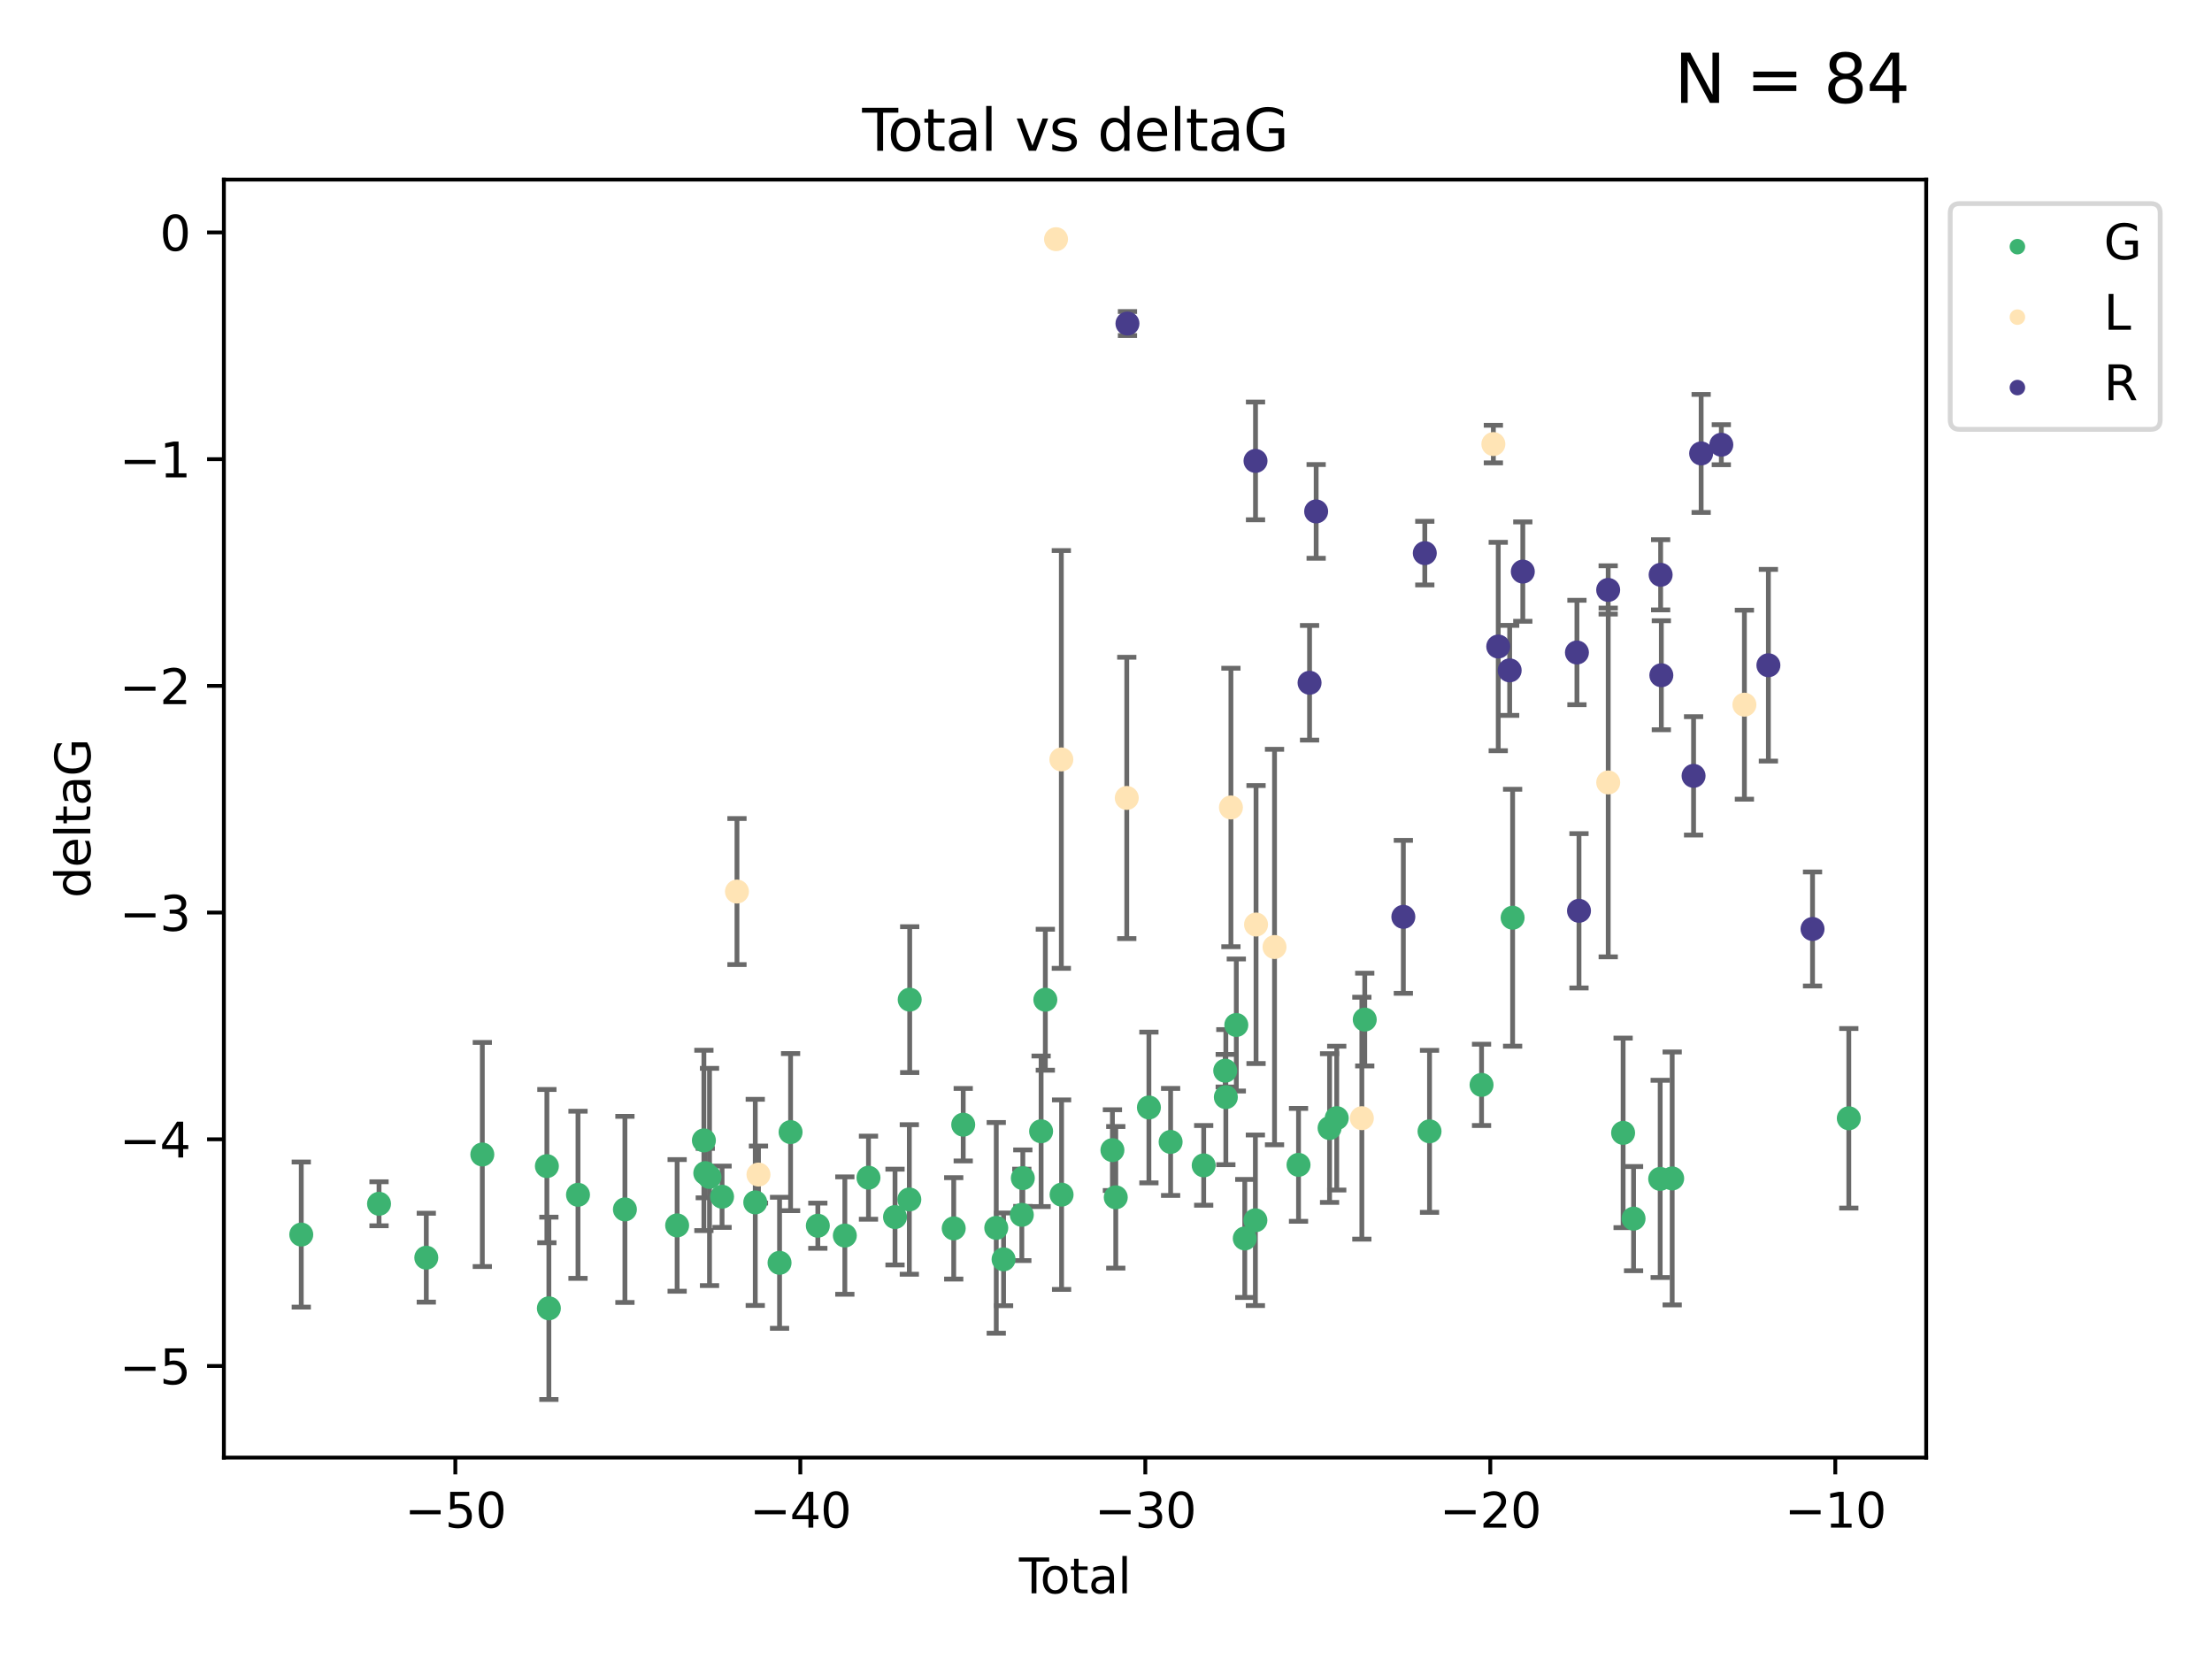 <?xml version="1.0" encoding="utf-8" standalone="no"?>
<!DOCTYPE svg PUBLIC "-//W3C//DTD SVG 1.1//EN"
  "http://www.w3.org/Graphics/SVG/1.1/DTD/svg11.dtd">
<svg xmlns:xlink="http://www.w3.org/1999/xlink" width="460.8pt" height="345.6pt" viewBox="0 0 460.8 345.6" xmlns="http://www.w3.org/2000/svg" version="1.1">
 <defs>
  <style type="text/css">*{stroke-linejoin: round; stroke-linecap: butt}</style>
 </defs>
 <g id="figure_1">
  <g id="patch_1">
   <path d="M 0 345.6 
L 460.8 345.6 
L 460.8 0 
L 0 0 
z
" style="fill: #ffffff"/>
  </g>
  <g id="axes_1">
   <g id="patch_2">
    <path d="M 46.64 303.64 
L 401.26 303.64 
L 401.26 37.411 
L 46.64 37.411 
z
" style="fill: #ffffff"/>
   </g>
   <g id="PathCollection_1">
    <defs>
     <path id="md81f7da5f4" d="M 0 1.118 
C 0.297 1.118 0.581 1 0.791 0.791 
C 1 0.581 1.118 0.297 1.118 0 
C 1.118 -0.297 1 -0.581 0.791 -0.791 
C 0.581 -1 0.297 -1.118 0 -1.118 
C -0.297 -1.118 -0.581 -1 -0.791 -0.791 
C -1 -0.581 -1.118 -0.297 -1.118 0 
C -1.118 0.297 -1 0.581 -0.791 0.791 
C -0.581 1 -0.297 1.118 0 1.118 
z
" style="stroke: #3cb371"/>
    </defs>
    <g clip-path="url(#p3e02378d9a)">
     <use xlink:href="#md81f7da5f4" x="62.759" y="257.182" style="fill: #3cb371; stroke: #3cb371"/>
     <use xlink:href="#md81f7da5f4" x="78.96" y="250.768" style="fill: #3cb371; stroke: #3cb371"/>
     <use xlink:href="#md81f7da5f4" x="88.805" y="261.999" style="fill: #3cb371; stroke: #3cb371"/>
     <use xlink:href="#md81f7da5f4" x="100.475" y="240.501" style="fill: #3cb371; stroke: #3cb371"/>
     <use xlink:href="#md81f7da5f4" x="113.926" y="242.922" style="fill: #3cb371; stroke: #3cb371"/>
     <use xlink:href="#md81f7da5f4" x="114.341" y="272.546" style="fill: #3cb371; stroke: #3cb371"/>
     <use xlink:href="#md81f7da5f4" x="120.408" y="248.897" style="fill: #3cb371; stroke: #3cb371"/>
     <use xlink:href="#md81f7da5f4" x="130.182" y="251.943" style="fill: #3cb371; stroke: #3cb371"/>
     <use xlink:href="#md81f7da5f4" x="141.06" y="255.274" style="fill: #3cb371; stroke: #3cb371"/>
     <use xlink:href="#md81f7da5f4" x="146.635" y="237.57" style="fill: #3cb371; stroke: #3cb371"/>
     <use xlink:href="#md81f7da5f4" x="146.922" y="244.382" style="fill: #3cb371; stroke: #3cb371"/>
     <use xlink:href="#md81f7da5f4" x="147.807" y="245.184" style="fill: #3cb371; stroke: #3cb371"/>
     <use xlink:href="#md81f7da5f4" x="150.418" y="249.3" style="fill: #3cb371; stroke: #3cb371"/>
     <use xlink:href="#md81f7da5f4" x="157.336" y="250.479" style="fill: #3cb371; stroke: #3cb371"/>
     <use xlink:href="#md81f7da5f4" x="162.396" y="263.065" style="fill: #3cb371; stroke: #3cb371"/>
     <use xlink:href="#md81f7da5f4" x="164.693" y="235.839" style="fill: #3cb371; stroke: #3cb371"/>
     <use xlink:href="#md81f7da5f4" x="170.369" y="255.34" style="fill: #3cb371; stroke: #3cb371"/>
     <use xlink:href="#md81f7da5f4" x="175.995" y="257.388" style="fill: #3cb371; stroke: #3cb371"/>
     <use xlink:href="#md81f7da5f4" x="180.92" y="245.332" style="fill: #3cb371; stroke: #3cb371"/>
     <use xlink:href="#md81f7da5f4" x="186.45" y="253.533" style="fill: #3cb371; stroke: #3cb371"/>
     <use xlink:href="#md81f7da5f4" x="189.429" y="249.871" style="fill: #3cb371; stroke: #3cb371"/>
     <use xlink:href="#md81f7da5f4" x="189.507" y="208.243" style="fill: #3cb371; stroke: #3cb371"/>
     <use xlink:href="#md81f7da5f4" x="198.678" y="255.891" style="fill: #3cb371; stroke: #3cb371"/>
     <use xlink:href="#md81f7da5f4" x="200.657" y="234.292" style="fill: #3cb371; stroke: #3cb371"/>
     <use xlink:href="#md81f7da5f4" x="207.539" y="255.787" style="fill: #3cb371; stroke: #3cb371"/>
     <use xlink:href="#md81f7da5f4" x="209.063" y="262.342" style="fill: #3cb371; stroke: #3cb371"/>
     <use xlink:href="#md81f7da5f4" x="212.864" y="253.075" style="fill: #3cb371; stroke: #3cb371"/>
     <use xlink:href="#md81f7da5f4" x="213.072" y="245.425" style="fill: #3cb371; stroke: #3cb371"/>
     <use xlink:href="#md81f7da5f4" x="216.882" y="235.668" style="fill: #3cb371; stroke: #3cb371"/>
     <use xlink:href="#md81f7da5f4" x="217.762" y="208.261" style="fill: #3cb371; stroke: #3cb371"/>
     <use xlink:href="#md81f7da5f4" x="221.148" y="248.867" style="fill: #3cb371; stroke: #3cb371"/>
     <use xlink:href="#md81f7da5f4" x="231.739" y="239.589" style="fill: #3cb371; stroke: #3cb371"/>
     <use xlink:href="#md81f7da5f4" x="232.435" y="249.423" style="fill: #3cb371; stroke: #3cb371"/>
     <use xlink:href="#md81f7da5f4" x="239.339" y="230.71" style="fill: #3cb371; stroke: #3cb371"/>
     <use xlink:href="#md81f7da5f4" x="243.861" y="237.885" style="fill: #3cb371; stroke: #3cb371"/>
     <use xlink:href="#md81f7da5f4" x="250.752" y="242.769" style="fill: #3cb371; stroke: #3cb371"/>
     <use xlink:href="#md81f7da5f4" x="255.236" y="223.045" style="fill: #3cb371; stroke: #3cb371"/>
     <use xlink:href="#md81f7da5f4" x="255.366" y="228.553" style="fill: #3cb371; stroke: #3cb371"/>
     <use xlink:href="#md81f7da5f4" x="257.546" y="213.526" style="fill: #3cb371; stroke: #3cb371"/>
     <use xlink:href="#md81f7da5f4" x="259.309" y="257.991" style="fill: #3cb371; stroke: #3cb371"/>
     <use xlink:href="#md81f7da5f4" x="261.52" y="254.21" style="fill: #3cb371; stroke: #3cb371"/>
     <use xlink:href="#md81f7da5f4" x="270.506" y="242.66" style="fill: #3cb371; stroke: #3cb371"/>
     <use xlink:href="#md81f7da5f4" x="276.974" y="234.993" style="fill: #3cb371; stroke: #3cb371"/>
     <use xlink:href="#md81f7da5f4" x="278.466" y="232.924" style="fill: #3cb371; stroke: #3cb371"/>
     <use xlink:href="#md81f7da5f4" x="284.303" y="212.396" style="fill: #3cb371; stroke: #3cb371"/>
     <use xlink:href="#md81f7da5f4" x="297.797" y="235.679" style="fill: #3cb371; stroke: #3cb371"/>
     <use xlink:href="#md81f7da5f4" x="308.635" y="225.998" style="fill: #3cb371; stroke: #3cb371"/>
     <use xlink:href="#md81f7da5f4" x="315.106" y="191.178" style="fill: #3cb371; stroke: #3cb371"/>
     <use xlink:href="#md81f7da5f4" x="338.124" y="235.999" style="fill: #3cb371; stroke: #3cb371"/>
     <use xlink:href="#md81f7da5f4" x="340.301" y="253.86" style="fill: #3cb371; stroke: #3cb371"/>
     <use xlink:href="#md81f7da5f4" x="345.847" y="245.585" style="fill: #3cb371; stroke: #3cb371"/>
     <use xlink:href="#md81f7da5f4" x="348.347" y="245.49" style="fill: #3cb371; stroke: #3cb371"/>
     <use xlink:href="#md81f7da5f4" x="385.141" y="232.96" style="fill: #3cb371; stroke: #3cb371"/>
    </g>
   </g>
   <g id="PathCollection_2">
    <defs>
     <path id="me2dfbc29a8" d="M 0 1.118 
C 0.297 1.118 0.581 1 0.791 0.791 
C 1 0.581 1.118 0.297 1.118 0 
C 1.118 -0.297 1 -0.581 0.791 -0.791 
C 0.581 -1 0.297 -1.118 0 -1.118 
C -0.297 -1.118 -0.581 -1 -0.791 -0.791 
C -1 -0.581 -1.118 -0.297 -1.118 0 
C -1.118 0.297 -1 0.581 -0.791 0.791 
C -0.581 1 -0.297 1.118 0 1.118 
z
" style="stroke: #ffe4b5"/>
    </defs>
    <g clip-path="url(#p3e02378d9a)">
     <use xlink:href="#me2dfbc29a8" x="153.524" y="185.725" style="fill: #ffe4b5; stroke: #ffe4b5"/>
     <use xlink:href="#me2dfbc29a8" x="158.004" y="244.684" style="fill: #ffe4b5; stroke: #ffe4b5"/>
     <use xlink:href="#me2dfbc29a8" x="219.992" y="49.825" style="fill: #ffe4b5; stroke: #ffe4b5"/>
     <use xlink:href="#me2dfbc29a8" x="221.096" y="158.203" style="fill: #ffe4b5; stroke: #ffe4b5"/>
     <use xlink:href="#me2dfbc29a8" x="234.727" y="166.226" style="fill: #ffe4b5; stroke: #ffe4b5"/>
     <use xlink:href="#me2dfbc29a8" x="256.424" y="168.208" style="fill: #ffe4b5; stroke: #ffe4b5"/>
     <use xlink:href="#me2dfbc29a8" x="261.657" y="192.599" style="fill: #ffe4b5; stroke: #ffe4b5"/>
     <use xlink:href="#me2dfbc29a8" x="265.507" y="197.283" style="fill: #ffe4b5; stroke: #ffe4b5"/>
     <use xlink:href="#me2dfbc29a8" x="283.699" y="232.938" style="fill: #ffe4b5; stroke: #ffe4b5"/>
     <use xlink:href="#me2dfbc29a8" x="311.096" y="92.507" style="fill: #ffe4b5; stroke: #ffe4b5"/>
     <use xlink:href="#me2dfbc29a8" x="335.021" y="163" style="fill: #ffe4b5; stroke: #ffe4b5"/>
     <use xlink:href="#me2dfbc29a8" x="363.392" y="146.798" style="fill: #ffe4b5; stroke: #ffe4b5"/>
    </g>
   </g>
   <g id="PathCollection_3">
    <defs>
     <path id="mf5234a8e69" d="M 0 1.118 
C 0.297 1.118 0.581 1 0.791 0.791 
C 1 0.581 1.118 0.297 1.118 0 
C 1.118 -0.297 1 -0.581 0.791 -0.791 
C 0.581 -1 0.297 -1.118 0 -1.118 
C -0.297 -1.118 -0.581 -1 -0.791 -0.791 
C -1 -0.581 -1.118 -0.297 -1.118 0 
C -1.118 0.297 -1 0.581 -0.791 0.791 
C -0.581 1 -0.297 1.118 0 1.118 
z
" style="stroke: #483d8b"/>
    </defs>
    <g clip-path="url(#p3e02378d9a)">
     <use xlink:href="#mf5234a8e69" x="234.87" y="67.402" style="fill: #483d8b; stroke: #483d8b"/>
     <use xlink:href="#mf5234a8e69" x="261.547" y="96.017" style="fill: #483d8b; stroke: #483d8b"/>
     <use xlink:href="#mf5234a8e69" x="272.806" y="142.234" style="fill: #483d8b; stroke: #483d8b"/>
     <use xlink:href="#mf5234a8e69" x="274.179" y="106.539" style="fill: #483d8b; stroke: #483d8b"/>
     <use xlink:href="#mf5234a8e69" x="292.342" y="190.994" style="fill: #483d8b; stroke: #483d8b"/>
     <use xlink:href="#mf5234a8e69" x="296.812" y="115.228" style="fill: #483d8b; stroke: #483d8b"/>
     <use xlink:href="#mf5234a8e69" x="312.111" y="134.683" style="fill: #483d8b; stroke: #483d8b"/>
     <use xlink:href="#mf5234a8e69" x="314.492" y="139.652" style="fill: #483d8b; stroke: #483d8b"/>
     <use xlink:href="#mf5234a8e69" x="317.228" y="119.074" style="fill: #483d8b; stroke: #483d8b"/>
     <use xlink:href="#mf5234a8e69" x="328.504" y="135.925" style="fill: #483d8b; stroke: #483d8b"/>
     <use xlink:href="#mf5234a8e69" x="328.933" y="189.737" style="fill: #483d8b; stroke: #483d8b"/>
     <use xlink:href="#mf5234a8e69" x="335.013" y="122.892" style="fill: #483d8b; stroke: #483d8b"/>
     <use xlink:href="#mf5234a8e69" x="345.941" y="119.738" style="fill: #483d8b; stroke: #483d8b"/>
     <use xlink:href="#mf5234a8e69" x="346.087" y="140.667" style="fill: #483d8b; stroke: #483d8b"/>
     <use xlink:href="#mf5234a8e69" x="352.802" y="161.626" style="fill: #483d8b; stroke: #483d8b"/>
     <use xlink:href="#mf5234a8e69" x="354.38" y="94.457" style="fill: #483d8b; stroke: #483d8b"/>
     <use xlink:href="#mf5234a8e69" x="358.582" y="92.644" style="fill: #483d8b; stroke: #483d8b"/>
     <use xlink:href="#mf5234a8e69" x="368.389" y="138.582" style="fill: #483d8b; stroke: #483d8b"/>
     <use xlink:href="#mf5234a8e69" x="377.584" y="193.524" style="fill: #483d8b; stroke: #483d8b"/>
    </g>
   </g>
   <g id="matplotlib.axis_1">
    <g id="xtick_1">
     <g id="line2d_1">
      <defs>
       <path id="m801d6019c4" d="M 0 0 
L 0 3.5 
" style="stroke: #000000; stroke-width: 0.8"/>
      </defs>
      <g>
       <use xlink:href="#m801d6019c4" x="94.853" y="303.64" style="stroke: #000000; stroke-width: 0.8"/>
      </g>
     </g>
     <g id="text_1">
      <!-- −50 -->
      <g transform="translate(84.301 318.238)scale(0.1 -0.1)">
       <defs>
        <path id="DejaVuSans-2212" d="M 678 2272 
L 4684 2272 
L 4684 1741 
L 678 1741 
L 678 2272 
z
" transform="scale(0.016)"/>
        <path id="DejaVuSans-35" d="M 691 4666 
L 3169 4666 
L 3169 4134 
L 1269 4134 
L 1269 2991 
Q 1406 3038 1543 3061 
Q 1681 3084 1819 3084 
Q 2600 3084 3056 2656 
Q 3513 2228 3513 1497 
Q 3513 744 3044 326 
Q 2575 -91 1722 -91 
Q 1428 -91 1123 -41 
Q 819 9 494 109 
L 494 744 
Q 775 591 1075 516 
Q 1375 441 1709 441 
Q 2250 441 2565 725 
Q 2881 1009 2881 1497 
Q 2881 1984 2565 2268 
Q 2250 2553 1709 2553 
Q 1456 2553 1204 2497 
Q 953 2441 691 2322 
L 691 4666 
z
" transform="scale(0.016)"/>
        <path id="DejaVuSans-30" d="M 2034 4250 
Q 1547 4250 1301 3770 
Q 1056 3291 1056 2328 
Q 1056 1369 1301 889 
Q 1547 409 2034 409 
Q 2525 409 2770 889 
Q 3016 1369 3016 2328 
Q 3016 3291 2770 3770 
Q 2525 4250 2034 4250 
z
M 2034 4750 
Q 2819 4750 3233 4129 
Q 3647 3509 3647 2328 
Q 3647 1150 3233 529 
Q 2819 -91 2034 -91 
Q 1250 -91 836 529 
Q 422 1150 422 2328 
Q 422 3509 836 4129 
Q 1250 4750 2034 4750 
z
" transform="scale(0.016)"/>
       </defs>
       <use xlink:href="#DejaVuSans-2212"/>
       <use xlink:href="#DejaVuSans-35" x="83.789"/>
       <use xlink:href="#DejaVuSans-30" x="147.412"/>
      </g>
     </g>
    </g>
    <g id="xtick_2">
     <g id="line2d_2">
      <g>
       <use xlink:href="#m801d6019c4" x="166.721" y="303.64" style="stroke: #000000; stroke-width: 0.8"/>
      </g>
     </g>
     <g id="text_2">
      <!-- −40 -->
      <g transform="translate(156.168 318.238)scale(0.1 -0.1)">
       <defs>
        <path id="DejaVuSans-34" d="M 2419 4116 
L 825 1625 
L 2419 1625 
L 2419 4116 
z
M 2253 4666 
L 3047 4666 
L 3047 1625 
L 3713 1625 
L 3713 1100 
L 3047 1100 
L 3047 0 
L 2419 0 
L 2419 1100 
L 313 1100 
L 313 1709 
L 2253 4666 
z
" transform="scale(0.016)"/>
       </defs>
       <use xlink:href="#DejaVuSans-2212"/>
       <use xlink:href="#DejaVuSans-34" x="83.789"/>
       <use xlink:href="#DejaVuSans-30" x="147.412"/>
      </g>
     </g>
    </g>
    <g id="xtick_3">
     <g id="line2d_3">
      <g>
       <use xlink:href="#m801d6019c4" x="238.588" y="303.64" style="stroke: #000000; stroke-width: 0.8"/>
      </g>
     </g>
     <g id="text_3">
      <!-- −30 -->
      <g transform="translate(228.036 318.238)scale(0.1 -0.1)">
       <defs>
        <path id="DejaVuSans-33" d="M 2597 2516 
Q 3050 2419 3304 2112 
Q 3559 1806 3559 1356 
Q 3559 666 3084 287 
Q 2609 -91 1734 -91 
Q 1441 -91 1130 -33 
Q 819 25 488 141 
L 488 750 
Q 750 597 1062 519 
Q 1375 441 1716 441 
Q 2309 441 2620 675 
Q 2931 909 2931 1356 
Q 2931 1769 2642 2001 
Q 2353 2234 1838 2234 
L 1294 2234 
L 1294 2753 
L 1863 2753 
Q 2328 2753 2575 2939 
Q 2822 3125 2822 3475 
Q 2822 3834 2567 4026 
Q 2313 4219 1838 4219 
Q 1578 4219 1281 4162 
Q 984 4106 628 3988 
L 628 4550 
Q 988 4650 1302 4700 
Q 1616 4750 1894 4750 
Q 2613 4750 3031 4423 
Q 3450 4097 3450 3541 
Q 3450 3153 3228 2886 
Q 3006 2619 2597 2516 
z
" transform="scale(0.016)"/>
       </defs>
       <use xlink:href="#DejaVuSans-2212"/>
       <use xlink:href="#DejaVuSans-33" x="83.789"/>
       <use xlink:href="#DejaVuSans-30" x="147.412"/>
      </g>
     </g>
    </g>
    <g id="xtick_4">
     <g id="line2d_4">
      <g>
       <use xlink:href="#m801d6019c4" x="310.456" y="303.64" style="stroke: #000000; stroke-width: 0.8"/>
      </g>
     </g>
     <g id="text_4">
      <!-- −20 -->
      <g transform="translate(299.904 318.238)scale(0.1 -0.1)">
       <defs>
        <path id="DejaVuSans-32" d="M 1228 531 
L 3431 531 
L 3431 0 
L 469 0 
L 469 531 
Q 828 903 1448 1529 
Q 2069 2156 2228 2338 
Q 2531 2678 2651 2914 
Q 2772 3150 2772 3378 
Q 2772 3750 2511 3984 
Q 2250 4219 1831 4219 
Q 1534 4219 1204 4116 
Q 875 4013 500 3803 
L 500 4441 
Q 881 4594 1212 4672 
Q 1544 4750 1819 4750 
Q 2544 4750 2975 4387 
Q 3406 4025 3406 3419 
Q 3406 3131 3298 2873 
Q 3191 2616 2906 2266 
Q 2828 2175 2409 1742 
Q 1991 1309 1228 531 
z
" transform="scale(0.016)"/>
       </defs>
       <use xlink:href="#DejaVuSans-2212"/>
       <use xlink:href="#DejaVuSans-32" x="83.789"/>
       <use xlink:href="#DejaVuSans-30" x="147.412"/>
      </g>
     </g>
    </g>
    <g id="xtick_5">
     <g id="line2d_5">
      <g>
       <use xlink:href="#m801d6019c4" x="382.324" y="303.64" style="stroke: #000000; stroke-width: 0.8"/>
      </g>
     </g>
     <g id="text_5">
      <!-- −10 -->
      <g transform="translate(371.771 318.238)scale(0.1 -0.1)">
       <defs>
        <path id="DejaVuSans-31" d="M 794 531 
L 1825 531 
L 1825 4091 
L 703 3866 
L 703 4441 
L 1819 4666 
L 2450 4666 
L 2450 531 
L 3481 531 
L 3481 0 
L 794 0 
L 794 531 
z
" transform="scale(0.016)"/>
       </defs>
       <use xlink:href="#DejaVuSans-2212"/>
       <use xlink:href="#DejaVuSans-31" x="83.789"/>
       <use xlink:href="#DejaVuSans-30" x="147.412"/>
      </g>
     </g>
    </g>
    <g id="text_6">
     <!-- Total -->
     <g transform="translate(212.273 331.917)scale(0.1 -0.1)">
      <defs>
       <path id="DejaVuSans-54" d="M -19 4666 
L 3928 4666 
L 3928 4134 
L 2272 4134 
L 2272 0 
L 1638 0 
L 1638 4134 
L -19 4134 
L -19 4666 
z
" transform="scale(0.016)"/>
       <path id="DejaVuSans-6f" d="M 1959 3097 
Q 1497 3097 1228 2736 
Q 959 2375 959 1747 
Q 959 1119 1226 758 
Q 1494 397 1959 397 
Q 2419 397 2687 759 
Q 2956 1122 2956 1747 
Q 2956 2369 2687 2733 
Q 2419 3097 1959 3097 
z
M 1959 3584 
Q 2709 3584 3137 3096 
Q 3566 2609 3566 1747 
Q 3566 888 3137 398 
Q 2709 -91 1959 -91 
Q 1206 -91 779 398 
Q 353 888 353 1747 
Q 353 2609 779 3096 
Q 1206 3584 1959 3584 
z
" transform="scale(0.016)"/>
       <path id="DejaVuSans-74" d="M 1172 4494 
L 1172 3500 
L 2356 3500 
L 2356 3053 
L 1172 3053 
L 1172 1153 
Q 1172 725 1289 603 
Q 1406 481 1766 481 
L 2356 481 
L 2356 0 
L 1766 0 
Q 1100 0 847 248 
Q 594 497 594 1153 
L 594 3053 
L 172 3053 
L 172 3500 
L 594 3500 
L 594 4494 
L 1172 4494 
z
" transform="scale(0.016)"/>
       <path id="DejaVuSans-61" d="M 2194 1759 
Q 1497 1759 1228 1600 
Q 959 1441 959 1056 
Q 959 750 1161 570 
Q 1363 391 1709 391 
Q 2188 391 2477 730 
Q 2766 1069 2766 1631 
L 2766 1759 
L 2194 1759 
z
M 3341 1997 
L 3341 0 
L 2766 0 
L 2766 531 
Q 2569 213 2275 61 
Q 1981 -91 1556 -91 
Q 1019 -91 701 211 
Q 384 513 384 1019 
Q 384 1609 779 1909 
Q 1175 2209 1959 2209 
L 2766 2209 
L 2766 2266 
Q 2766 2663 2505 2880 
Q 2244 3097 1772 3097 
Q 1472 3097 1187 3025 
Q 903 2953 641 2809 
L 641 3341 
Q 956 3463 1253 3523 
Q 1550 3584 1831 3584 
Q 2591 3584 2966 3190 
Q 3341 2797 3341 1997 
z
" transform="scale(0.016)"/>
       <path id="DejaVuSans-6c" d="M 603 4863 
L 1178 4863 
L 1178 0 
L 603 0 
L 603 4863 
z
" transform="scale(0.016)"/>
      </defs>
      <use xlink:href="#DejaVuSans-54"/>
      <use xlink:href="#DejaVuSans-6f" x="44.084"/>
      <use xlink:href="#DejaVuSans-74" x="105.266"/>
      <use xlink:href="#DejaVuSans-61" x="144.475"/>
      <use xlink:href="#DejaVuSans-6c" x="205.754"/>
     </g>
    </g>
   </g>
   <g id="matplotlib.axis_2">
    <g id="ytick_1">
     <g id="line2d_6">
      <defs>
       <path id="m7e01ebf4f9" d="M 0 0 
L -3.5 0 
" style="stroke: #000000; stroke-width: 0.8"/>
      </defs>
      <g>
       <use xlink:href="#m7e01ebf4f9" x="46.64" y="284.56" style="stroke: #000000; stroke-width: 0.8"/>
      </g>
     </g>
     <g id="text_7">
      <!-- −5 -->
      <g transform="translate(24.898 288.36)scale(0.1 -0.1)">
       <use xlink:href="#DejaVuSans-2212"/>
       <use xlink:href="#DejaVuSans-35" x="83.789"/>
      </g>
     </g>
    </g>
    <g id="ytick_2">
     <g id="line2d_7">
      <g>
       <use xlink:href="#m7e01ebf4f9" x="46.64" y="237.333" style="stroke: #000000; stroke-width: 0.8"/>
      </g>
     </g>
     <g id="text_8">
      <!-- −4 -->
      <g transform="translate(24.898 241.132)scale(0.1 -0.1)">
       <use xlink:href="#DejaVuSans-2212"/>
       <use xlink:href="#DejaVuSans-34" x="83.789"/>
      </g>
     </g>
    </g>
    <g id="ytick_3">
     <g id="line2d_8">
      <g>
       <use xlink:href="#m7e01ebf4f9" x="46.64" y="190.106" style="stroke: #000000; stroke-width: 0.8"/>
      </g>
     </g>
     <g id="text_9">
      <!-- −3 -->
      <g transform="translate(24.898 193.905)scale(0.1 -0.1)">
       <use xlink:href="#DejaVuSans-2212"/>
       <use xlink:href="#DejaVuSans-33" x="83.789"/>
      </g>
     </g>
    </g>
    <g id="ytick_4">
     <g id="line2d_9">
      <g>
       <use xlink:href="#m7e01ebf4f9" x="46.64" y="142.878" style="stroke: #000000; stroke-width: 0.8"/>
      </g>
     </g>
     <g id="text_10">
      <!-- −2 -->
      <g transform="translate(24.898 146.677)scale(0.1 -0.1)">
       <use xlink:href="#DejaVuSans-2212"/>
       <use xlink:href="#DejaVuSans-32" x="83.789"/>
      </g>
     </g>
    </g>
    <g id="ytick_5">
     <g id="line2d_10">
      <g>
       <use xlink:href="#m7e01ebf4f9" x="46.64" y="95.651" style="stroke: #000000; stroke-width: 0.8"/>
      </g>
     </g>
     <g id="text_11">
      <!-- −1 -->
      <g transform="translate(24.898 99.45)scale(0.1 -0.1)">
       <use xlink:href="#DejaVuSans-2212"/>
       <use xlink:href="#DejaVuSans-31" x="83.789"/>
      </g>
     </g>
    </g>
    <g id="ytick_6">
     <g id="line2d_11">
      <g>
       <use xlink:href="#m7e01ebf4f9" x="46.64" y="48.423" style="stroke: #000000; stroke-width: 0.8"/>
      </g>
     </g>
     <g id="text_12">
      <!-- 0 -->
      <g transform="translate(33.278 52.223)scale(0.1 -0.1)">
       <use xlink:href="#DejaVuSans-30"/>
      </g>
     </g>
    </g>
    <g id="text_13">
     <!-- deltaG -->
     <g transform="translate(18.818 187.064)rotate(-90)scale(0.1 -0.1)">
      <defs>
       <path id="DejaVuSans-64" d="M 2906 2969 
L 2906 4863 
L 3481 4863 
L 3481 0 
L 2906 0 
L 2906 525 
Q 2725 213 2448 61 
Q 2172 -91 1784 -91 
Q 1150 -91 751 415 
Q 353 922 353 1747 
Q 353 2572 751 3078 
Q 1150 3584 1784 3584 
Q 2172 3584 2448 3432 
Q 2725 3281 2906 2969 
z
M 947 1747 
Q 947 1113 1208 752 
Q 1469 391 1925 391 
Q 2381 391 2643 752 
Q 2906 1113 2906 1747 
Q 2906 2381 2643 2742 
Q 2381 3103 1925 3103 
Q 1469 3103 1208 2742 
Q 947 2381 947 1747 
z
" transform="scale(0.016)"/>
       <path id="DejaVuSans-65" d="M 3597 1894 
L 3597 1613 
L 953 1613 
Q 991 1019 1311 708 
Q 1631 397 2203 397 
Q 2534 397 2845 478 
Q 3156 559 3463 722 
L 3463 178 
Q 3153 47 2828 -22 
Q 2503 -91 2169 -91 
Q 1331 -91 842 396 
Q 353 884 353 1716 
Q 353 2575 817 3079 
Q 1281 3584 2069 3584 
Q 2775 3584 3186 3129 
Q 3597 2675 3597 1894 
z
M 3022 2063 
Q 3016 2534 2758 2815 
Q 2500 3097 2075 3097 
Q 1594 3097 1305 2825 
Q 1016 2553 972 2059 
L 3022 2063 
z
" transform="scale(0.016)"/>
       <path id="DejaVuSans-47" d="M 3809 666 
L 3809 1919 
L 2778 1919 
L 2778 2438 
L 4434 2438 
L 4434 434 
Q 4069 175 3628 42 
Q 3188 -91 2688 -91 
Q 1594 -91 976 548 
Q 359 1188 359 2328 
Q 359 3472 976 4111 
Q 1594 4750 2688 4750 
Q 3144 4750 3555 4637 
Q 3966 4525 4313 4306 
L 4313 3634 
Q 3963 3931 3569 4081 
Q 3175 4231 2741 4231 
Q 1884 4231 1454 3753 
Q 1025 3275 1025 2328 
Q 1025 1384 1454 906 
Q 1884 428 2741 428 
Q 3075 428 3337 486 
Q 3600 544 3809 666 
z
" transform="scale(0.016)"/>
      </defs>
      <use xlink:href="#DejaVuSans-64"/>
      <use xlink:href="#DejaVuSans-65" x="63.477"/>
      <use xlink:href="#DejaVuSans-6c" x="125"/>
      <use xlink:href="#DejaVuSans-74" x="152.783"/>
      <use xlink:href="#DejaVuSans-61" x="191.992"/>
      <use xlink:href="#DejaVuSans-47" x="253.271"/>
     </g>
    </g>
   </g>
   <g id="LineCollection_1">
    <path d="M 62.759 272.296 
L 62.759 242.068 
" clip-path="url(#p3e02378d9a)" style="fill: none; stroke: #696969"/>
    <path d="M 78.96 255.351 
L 78.96 246.184 
" clip-path="url(#p3e02378d9a)" style="fill: none; stroke: #696969"/>
    <path d="M 88.805 271.258 
L 88.805 252.74 
" clip-path="url(#p3e02378d9a)" style="fill: none; stroke: #696969"/>
    <path d="M 100.475 263.84 
L 100.475 217.163 
" clip-path="url(#p3e02378d9a)" style="fill: none; stroke: #696969"/>
    <path d="M 113.926 258.884 
L 113.926 226.961 
" clip-path="url(#p3e02378d9a)" style="fill: none; stroke: #696969"/>
    <path d="M 114.341 291.539 
L 114.341 253.554 
" clip-path="url(#p3e02378d9a)" style="fill: none; stroke: #696969"/>
    <path d="M 120.408 266.304 
L 120.408 231.49 
" clip-path="url(#p3e02378d9a)" style="fill: none; stroke: #696969"/>
    <path d="M 130.182 271.328 
L 130.182 232.557 
" clip-path="url(#p3e02378d9a)" style="fill: none; stroke: #696969"/>
    <path d="M 141.06 268.985 
L 141.06 241.562 
" clip-path="url(#p3e02378d9a)" style="fill: none; stroke: #696969"/>
    <path d="M 146.635 256.351 
L 146.635 218.789 
" clip-path="url(#p3e02378d9a)" style="fill: none; stroke: #696969"/>
    <path d="M 146.922 249.527 
L 146.922 239.237 
" clip-path="url(#p3e02378d9a)" style="fill: none; stroke: #696969"/>
    <path d="M 147.807 267.809 
L 147.807 222.558 
" clip-path="url(#p3e02378d9a)" style="fill: none; stroke: #696969"/>
    <path d="M 150.418 255.687 
L 150.418 242.912 
" clip-path="url(#p3e02378d9a)" style="fill: none; stroke: #696969"/>
    <path d="M 157.336 271.953 
L 157.336 229.006 
" clip-path="url(#p3e02378d9a)" style="fill: none; stroke: #696969"/>
    <path d="M 162.396 276.714 
L 162.396 249.415 
" clip-path="url(#p3e02378d9a)" style="fill: none; stroke: #696969"/>
    <path d="M 164.693 252.204 
L 164.693 219.474 
" clip-path="url(#p3e02378d9a)" style="fill: none; stroke: #696969"/>
    <path d="M 170.369 260.046 
L 170.369 250.634 
" clip-path="url(#p3e02378d9a)" style="fill: none; stroke: #696969"/>
    <path d="M 175.995 269.616 
L 175.995 245.16 
" clip-path="url(#p3e02378d9a)" style="fill: none; stroke: #696969"/>
    <path d="M 180.92 253.984 
L 180.92 236.68 
" clip-path="url(#p3e02378d9a)" style="fill: none; stroke: #696969"/>
    <path d="M 186.45 263.506 
L 186.45 243.559 
" clip-path="url(#p3e02378d9a)" style="fill: none; stroke: #696969"/>
    <path d="M 189.429 265.445 
L 189.429 234.297 
" clip-path="url(#p3e02378d9a)" style="fill: none; stroke: #696969"/>
    <path d="M 189.507 223.434 
L 189.507 193.052 
" clip-path="url(#p3e02378d9a)" style="fill: none; stroke: #696969"/>
    <path d="M 198.678 266.454 
L 198.678 245.329 
" clip-path="url(#p3e02378d9a)" style="fill: none; stroke: #696969"/>
    <path d="M 200.657 241.842 
L 200.657 226.742 
" clip-path="url(#p3e02378d9a)" style="fill: none; stroke: #696969"/>
    <path d="M 207.539 277.735 
L 207.539 233.84 
" clip-path="url(#p3e02378d9a)" style="fill: none; stroke: #696969"/>
    <path d="M 209.063 272.002 
L 209.063 252.682 
" clip-path="url(#p3e02378d9a)" style="fill: none; stroke: #696969"/>
    <path d="M 212.864 262.599 
L 212.864 243.552 
" clip-path="url(#p3e02378d9a)" style="fill: none; stroke: #696969"/>
    <path d="M 213.072 251.305 
L 213.072 239.545 
" clip-path="url(#p3e02378d9a)" style="fill: none; stroke: #696969"/>
    <path d="M 216.882 251.35 
L 216.882 219.987 
" clip-path="url(#p3e02378d9a)" style="fill: none; stroke: #696969"/>
    <path d="M 217.762 222.943 
L 217.762 193.58 
" clip-path="url(#p3e02378d9a)" style="fill: none; stroke: #696969"/>
    <path d="M 221.148 268.609 
L 221.148 229.125 
" clip-path="url(#p3e02378d9a)" style="fill: none; stroke: #696969"/>
    <path d="M 231.739 248.001 
L 231.739 231.178 
" clip-path="url(#p3e02378d9a)" style="fill: none; stroke: #696969"/>
    <path d="M 232.435 264.171 
L 232.435 234.675 
" clip-path="url(#p3e02378d9a)" style="fill: none; stroke: #696969"/>
    <path d="M 239.339 246.412 
L 239.339 215.007 
" clip-path="url(#p3e02378d9a)" style="fill: none; stroke: #696969"/>
    <path d="M 243.861 249.033 
L 243.861 226.738 
" clip-path="url(#p3e02378d9a)" style="fill: none; stroke: #696969"/>
    <path d="M 250.752 251.07 
L 250.752 234.467 
" clip-path="url(#p3e02378d9a)" style="fill: none; stroke: #696969"/>
    <path d="M 255.236 226.438 
L 255.236 219.652 
" clip-path="url(#p3e02378d9a)" style="fill: none; stroke: #696969"/>
    <path d="M 255.366 242.626 
L 255.366 214.481 
" clip-path="url(#p3e02378d9a)" style="fill: none; stroke: #696969"/>
    <path d="M 257.546 227.28 
L 257.546 199.771 
" clip-path="url(#p3e02378d9a)" style="fill: none; stroke: #696969"/>
    <path d="M 259.309 270.285 
L 259.309 245.697 
" clip-path="url(#p3e02378d9a)" style="fill: none; stroke: #696969"/>
    <path d="M 261.52 271.98 
L 261.52 236.439 
" clip-path="url(#p3e02378d9a)" style="fill: none; stroke: #696969"/>
    <path d="M 270.506 254.419 
L 270.506 230.902 
" clip-path="url(#p3e02378d9a)" style="fill: none; stroke: #696969"/>
    <path d="M 276.974 250.487 
L 276.974 219.499 
" clip-path="url(#p3e02378d9a)" style="fill: none; stroke: #696969"/>
    <path d="M 278.466 247.9 
L 278.466 217.947 
" clip-path="url(#p3e02378d9a)" style="fill: none; stroke: #696969"/>
    <path d="M 284.303 222.057 
L 284.303 202.736 
" clip-path="url(#p3e02378d9a)" style="fill: none; stroke: #696969"/>
    <path d="M 297.797 252.554 
L 297.797 218.803 
" clip-path="url(#p3e02378d9a)" style="fill: none; stroke: #696969"/>
    <path d="M 308.635 234.468 
L 308.635 217.529 
" clip-path="url(#p3e02378d9a)" style="fill: none; stroke: #696969"/>
    <path d="M 315.106 217.938 
L 315.106 164.418 
" clip-path="url(#p3e02378d9a)" style="fill: none; stroke: #696969"/>
    <path d="M 338.124 255.74 
L 338.124 216.257 
" clip-path="url(#p3e02378d9a)" style="fill: none; stroke: #696969"/>
    <path d="M 340.301 264.71 
L 340.301 243.009 
" clip-path="url(#p3e02378d9a)" style="fill: none; stroke: #696969"/>
    <path d="M 345.847 266.127 
L 345.847 225.043 
" clip-path="url(#p3e02378d9a)" style="fill: none; stroke: #696969"/>
    <path d="M 348.347 271.836 
L 348.347 219.145 
" clip-path="url(#p3e02378d9a)" style="fill: none; stroke: #696969"/>
    <path d="M 385.141 251.662 
L 385.141 214.257 
" clip-path="url(#p3e02378d9a)" style="fill: none; stroke: #696969"/>
   </g>
   <g id="line2d_12">
    <defs>
     <path id="mb6f1b90317" d="M 2 0 
L -2 -0 
" style="stroke: #696969"/>
    </defs>
    <g clip-path="url(#p3e02378d9a)">
     <use xlink:href="#mb6f1b90317" x="62.759" y="272.296" style="fill: #696969; stroke: #696969"/>
     <use xlink:href="#mb6f1b90317" x="78.96" y="255.351" style="fill: #696969; stroke: #696969"/>
     <use xlink:href="#mb6f1b90317" x="88.805" y="271.258" style="fill: #696969; stroke: #696969"/>
     <use xlink:href="#mb6f1b90317" x="100.475" y="263.84" style="fill: #696969; stroke: #696969"/>
     <use xlink:href="#mb6f1b90317" x="113.926" y="258.884" style="fill: #696969; stroke: #696969"/>
     <use xlink:href="#mb6f1b90317" x="114.341" y="291.539" style="fill: #696969; stroke: #696969"/>
     <use xlink:href="#mb6f1b90317" x="120.408" y="266.304" style="fill: #696969; stroke: #696969"/>
     <use xlink:href="#mb6f1b90317" x="130.182" y="271.328" style="fill: #696969; stroke: #696969"/>
     <use xlink:href="#mb6f1b90317" x="141.06" y="268.985" style="fill: #696969; stroke: #696969"/>
     <use xlink:href="#mb6f1b90317" x="146.635" y="256.351" style="fill: #696969; stroke: #696969"/>
     <use xlink:href="#mb6f1b90317" x="146.922" y="249.527" style="fill: #696969; stroke: #696969"/>
     <use xlink:href="#mb6f1b90317" x="147.807" y="267.809" style="fill: #696969; stroke: #696969"/>
     <use xlink:href="#mb6f1b90317" x="150.418" y="255.687" style="fill: #696969; stroke: #696969"/>
     <use xlink:href="#mb6f1b90317" x="157.336" y="271.953" style="fill: #696969; stroke: #696969"/>
     <use xlink:href="#mb6f1b90317" x="162.396" y="276.714" style="fill: #696969; stroke: #696969"/>
     <use xlink:href="#mb6f1b90317" x="164.693" y="252.204" style="fill: #696969; stroke: #696969"/>
     <use xlink:href="#mb6f1b90317" x="170.369" y="260.046" style="fill: #696969; stroke: #696969"/>
     <use xlink:href="#mb6f1b90317" x="175.995" y="269.616" style="fill: #696969; stroke: #696969"/>
     <use xlink:href="#mb6f1b90317" x="180.92" y="253.984" style="fill: #696969; stroke: #696969"/>
     <use xlink:href="#mb6f1b90317" x="186.45" y="263.506" style="fill: #696969; stroke: #696969"/>
     <use xlink:href="#mb6f1b90317" x="189.429" y="265.445" style="fill: #696969; stroke: #696969"/>
     <use xlink:href="#mb6f1b90317" x="189.507" y="223.434" style="fill: #696969; stroke: #696969"/>
     <use xlink:href="#mb6f1b90317" x="198.678" y="266.454" style="fill: #696969; stroke: #696969"/>
     <use xlink:href="#mb6f1b90317" x="200.657" y="241.842" style="fill: #696969; stroke: #696969"/>
     <use xlink:href="#mb6f1b90317" x="207.539" y="277.735" style="fill: #696969; stroke: #696969"/>
     <use xlink:href="#mb6f1b90317" x="209.063" y="272.002" style="fill: #696969; stroke: #696969"/>
     <use xlink:href="#mb6f1b90317" x="212.864" y="262.599" style="fill: #696969; stroke: #696969"/>
     <use xlink:href="#mb6f1b90317" x="213.072" y="251.305" style="fill: #696969; stroke: #696969"/>
     <use xlink:href="#mb6f1b90317" x="216.882" y="251.35" style="fill: #696969; stroke: #696969"/>
     <use xlink:href="#mb6f1b90317" x="217.762" y="222.943" style="fill: #696969; stroke: #696969"/>
     <use xlink:href="#mb6f1b90317" x="221.148" y="268.609" style="fill: #696969; stroke: #696969"/>
     <use xlink:href="#mb6f1b90317" x="231.739" y="248.001" style="fill: #696969; stroke: #696969"/>
     <use xlink:href="#mb6f1b90317" x="232.435" y="264.171" style="fill: #696969; stroke: #696969"/>
     <use xlink:href="#mb6f1b90317" x="239.339" y="246.412" style="fill: #696969; stroke: #696969"/>
     <use xlink:href="#mb6f1b90317" x="243.861" y="249.033" style="fill: #696969; stroke: #696969"/>
     <use xlink:href="#mb6f1b90317" x="250.752" y="251.07" style="fill: #696969; stroke: #696969"/>
     <use xlink:href="#mb6f1b90317" x="255.236" y="226.438" style="fill: #696969; stroke: #696969"/>
     <use xlink:href="#mb6f1b90317" x="255.366" y="242.626" style="fill: #696969; stroke: #696969"/>
     <use xlink:href="#mb6f1b90317" x="257.546" y="227.28" style="fill: #696969; stroke: #696969"/>
     <use xlink:href="#mb6f1b90317" x="259.309" y="270.285" style="fill: #696969; stroke: #696969"/>
     <use xlink:href="#mb6f1b90317" x="261.52" y="271.98" style="fill: #696969; stroke: #696969"/>
     <use xlink:href="#mb6f1b90317" x="270.506" y="254.419" style="fill: #696969; stroke: #696969"/>
     <use xlink:href="#mb6f1b90317" x="276.974" y="250.487" style="fill: #696969; stroke: #696969"/>
     <use xlink:href="#mb6f1b90317" x="278.466" y="247.9" style="fill: #696969; stroke: #696969"/>
     <use xlink:href="#mb6f1b90317" x="284.303" y="222.057" style="fill: #696969; stroke: #696969"/>
     <use xlink:href="#mb6f1b90317" x="297.797" y="252.554" style="fill: #696969; stroke: #696969"/>
     <use xlink:href="#mb6f1b90317" x="308.635" y="234.468" style="fill: #696969; stroke: #696969"/>
     <use xlink:href="#mb6f1b90317" x="315.106" y="217.938" style="fill: #696969; stroke: #696969"/>
     <use xlink:href="#mb6f1b90317" x="338.124" y="255.74" style="fill: #696969; stroke: #696969"/>
     <use xlink:href="#mb6f1b90317" x="340.301" y="264.71" style="fill: #696969; stroke: #696969"/>
     <use xlink:href="#mb6f1b90317" x="345.847" y="266.127" style="fill: #696969; stroke: #696969"/>
     <use xlink:href="#mb6f1b90317" x="348.347" y="271.836" style="fill: #696969; stroke: #696969"/>
     <use xlink:href="#mb6f1b90317" x="385.141" y="251.662" style="fill: #696969; stroke: #696969"/>
    </g>
   </g>
   <g id="line2d_13">
    <g clip-path="url(#p3e02378d9a)">
     <use xlink:href="#mb6f1b90317" x="62.759" y="242.068" style="fill: #696969; stroke: #696969"/>
     <use xlink:href="#mb6f1b90317" x="78.96" y="246.184" style="fill: #696969; stroke: #696969"/>
     <use xlink:href="#mb6f1b90317" x="88.805" y="252.74" style="fill: #696969; stroke: #696969"/>
     <use xlink:href="#mb6f1b90317" x="100.475" y="217.163" style="fill: #696969; stroke: #696969"/>
     <use xlink:href="#mb6f1b90317" x="113.926" y="226.961" style="fill: #696969; stroke: #696969"/>
     <use xlink:href="#mb6f1b90317" x="114.341" y="253.554" style="fill: #696969; stroke: #696969"/>
     <use xlink:href="#mb6f1b90317" x="120.408" y="231.49" style="fill: #696969; stroke: #696969"/>
     <use xlink:href="#mb6f1b90317" x="130.182" y="232.557" style="fill: #696969; stroke: #696969"/>
     <use xlink:href="#mb6f1b90317" x="141.06" y="241.562" style="fill: #696969; stroke: #696969"/>
     <use xlink:href="#mb6f1b90317" x="146.635" y="218.789" style="fill: #696969; stroke: #696969"/>
     <use xlink:href="#mb6f1b90317" x="146.922" y="239.237" style="fill: #696969; stroke: #696969"/>
     <use xlink:href="#mb6f1b90317" x="147.807" y="222.558" style="fill: #696969; stroke: #696969"/>
     <use xlink:href="#mb6f1b90317" x="150.418" y="242.912" style="fill: #696969; stroke: #696969"/>
     <use xlink:href="#mb6f1b90317" x="157.336" y="229.006" style="fill: #696969; stroke: #696969"/>
     <use xlink:href="#mb6f1b90317" x="162.396" y="249.415" style="fill: #696969; stroke: #696969"/>
     <use xlink:href="#mb6f1b90317" x="164.693" y="219.474" style="fill: #696969; stroke: #696969"/>
     <use xlink:href="#mb6f1b90317" x="170.369" y="250.634" style="fill: #696969; stroke: #696969"/>
     <use xlink:href="#mb6f1b90317" x="175.995" y="245.16" style="fill: #696969; stroke: #696969"/>
     <use xlink:href="#mb6f1b90317" x="180.92" y="236.68" style="fill: #696969; stroke: #696969"/>
     <use xlink:href="#mb6f1b90317" x="186.45" y="243.559" style="fill: #696969; stroke: #696969"/>
     <use xlink:href="#mb6f1b90317" x="189.429" y="234.297" style="fill: #696969; stroke: #696969"/>
     <use xlink:href="#mb6f1b90317" x="189.507" y="193.052" style="fill: #696969; stroke: #696969"/>
     <use xlink:href="#mb6f1b90317" x="198.678" y="245.329" style="fill: #696969; stroke: #696969"/>
     <use xlink:href="#mb6f1b90317" x="200.657" y="226.742" style="fill: #696969; stroke: #696969"/>
     <use xlink:href="#mb6f1b90317" x="207.539" y="233.84" style="fill: #696969; stroke: #696969"/>
     <use xlink:href="#mb6f1b90317" x="209.063" y="252.682" style="fill: #696969; stroke: #696969"/>
     <use xlink:href="#mb6f1b90317" x="212.864" y="243.552" style="fill: #696969; stroke: #696969"/>
     <use xlink:href="#mb6f1b90317" x="213.072" y="239.545" style="fill: #696969; stroke: #696969"/>
     <use xlink:href="#mb6f1b90317" x="216.882" y="219.987" style="fill: #696969; stroke: #696969"/>
     <use xlink:href="#mb6f1b90317" x="217.762" y="193.58" style="fill: #696969; stroke: #696969"/>
     <use xlink:href="#mb6f1b90317" x="221.148" y="229.125" style="fill: #696969; stroke: #696969"/>
     <use xlink:href="#mb6f1b90317" x="231.739" y="231.178" style="fill: #696969; stroke: #696969"/>
     <use xlink:href="#mb6f1b90317" x="232.435" y="234.675" style="fill: #696969; stroke: #696969"/>
     <use xlink:href="#mb6f1b90317" x="239.339" y="215.007" style="fill: #696969; stroke: #696969"/>
     <use xlink:href="#mb6f1b90317" x="243.861" y="226.738" style="fill: #696969; stroke: #696969"/>
     <use xlink:href="#mb6f1b90317" x="250.752" y="234.467" style="fill: #696969; stroke: #696969"/>
     <use xlink:href="#mb6f1b90317" x="255.236" y="219.652" style="fill: #696969; stroke: #696969"/>
     <use xlink:href="#mb6f1b90317" x="255.366" y="214.481" style="fill: #696969; stroke: #696969"/>
     <use xlink:href="#mb6f1b90317" x="257.546" y="199.771" style="fill: #696969; stroke: #696969"/>
     <use xlink:href="#mb6f1b90317" x="259.309" y="245.697" style="fill: #696969; stroke: #696969"/>
     <use xlink:href="#mb6f1b90317" x="261.52" y="236.439" style="fill: #696969; stroke: #696969"/>
     <use xlink:href="#mb6f1b90317" x="270.506" y="230.902" style="fill: #696969; stroke: #696969"/>
     <use xlink:href="#mb6f1b90317" x="276.974" y="219.499" style="fill: #696969; stroke: #696969"/>
     <use xlink:href="#mb6f1b90317" x="278.466" y="217.947" style="fill: #696969; stroke: #696969"/>
     <use xlink:href="#mb6f1b90317" x="284.303" y="202.736" style="fill: #696969; stroke: #696969"/>
     <use xlink:href="#mb6f1b90317" x="297.797" y="218.803" style="fill: #696969; stroke: #696969"/>
     <use xlink:href="#mb6f1b90317" x="308.635" y="217.529" style="fill: #696969; stroke: #696969"/>
     <use xlink:href="#mb6f1b90317" x="315.106" y="164.418" style="fill: #696969; stroke: #696969"/>
     <use xlink:href="#mb6f1b90317" x="338.124" y="216.257" style="fill: #696969; stroke: #696969"/>
     <use xlink:href="#mb6f1b90317" x="340.301" y="243.009" style="fill: #696969; stroke: #696969"/>
     <use xlink:href="#mb6f1b90317" x="345.847" y="225.043" style="fill: #696969; stroke: #696969"/>
     <use xlink:href="#mb6f1b90317" x="348.347" y="219.145" style="fill: #696969; stroke: #696969"/>
     <use xlink:href="#mb6f1b90317" x="385.141" y="214.257" style="fill: #696969; stroke: #696969"/>
    </g>
   </g>
   <g id="LineCollection_2">
    <path d="M 153.524 200.937 
L 153.524 170.512 
" clip-path="url(#p3e02378d9a)" style="fill: none; stroke: #696969"/>
    <path d="M 158.004 250.623 
L 158.004 238.744 
" clip-path="url(#p3e02378d9a)" style="fill: none; stroke: #696969"/>
    <path d="M 219.992 50.137 
L 219.992 49.513 
" clip-path="url(#p3e02378d9a)" style="fill: none; stroke: #696969"/>
    <path d="M 221.096 201.718 
L 221.096 114.688 
" clip-path="url(#p3e02378d9a)" style="fill: none; stroke: #696969"/>
    <path d="M 234.727 195.528 
L 234.727 136.923 
" clip-path="url(#p3e02378d9a)" style="fill: none; stroke: #696969"/>
    <path d="M 256.424 197.214 
L 256.424 139.202 
" clip-path="url(#p3e02378d9a)" style="fill: none; stroke: #696969"/>
    <path d="M 261.657 221.554 
L 261.657 163.643 
" clip-path="url(#p3e02378d9a)" style="fill: none; stroke: #696969"/>
    <path d="M 265.507 238.471 
L 265.507 156.095 
" clip-path="url(#p3e02378d9a)" style="fill: none; stroke: #696969"/>
    <path d="M 283.699 258.135 
L 283.699 207.742 
" clip-path="url(#p3e02378d9a)" style="fill: none; stroke: #696969"/>
    <path d="M 311.096 96.423 
L 311.096 88.592 
" clip-path="url(#p3e02378d9a)" style="fill: none; stroke: #696969"/>
    <path d="M 335.021 199.33 
L 335.021 126.67 
" clip-path="url(#p3e02378d9a)" style="fill: none; stroke: #696969"/>
    <path d="M 363.392 166.48 
L 363.392 127.115 
" clip-path="url(#p3e02378d9a)" style="fill: none; stroke: #696969"/>
   </g>
   <g id="line2d_14">
    <g clip-path="url(#p3e02378d9a)">
     <use xlink:href="#mb6f1b90317" x="153.524" y="200.937" style="fill: #696969; stroke: #696969"/>
     <use xlink:href="#mb6f1b90317" x="158.004" y="250.623" style="fill: #696969; stroke: #696969"/>
     <use xlink:href="#mb6f1b90317" x="219.992" y="50.137" style="fill: #696969; stroke: #696969"/>
     <use xlink:href="#mb6f1b90317" x="221.096" y="201.718" style="fill: #696969; stroke: #696969"/>
     <use xlink:href="#mb6f1b90317" x="234.727" y="195.528" style="fill: #696969; stroke: #696969"/>
     <use xlink:href="#mb6f1b90317" x="256.424" y="197.214" style="fill: #696969; stroke: #696969"/>
     <use xlink:href="#mb6f1b90317" x="261.657" y="221.554" style="fill: #696969; stroke: #696969"/>
     <use xlink:href="#mb6f1b90317" x="265.507" y="238.471" style="fill: #696969; stroke: #696969"/>
     <use xlink:href="#mb6f1b90317" x="283.699" y="258.135" style="fill: #696969; stroke: #696969"/>
     <use xlink:href="#mb6f1b90317" x="311.096" y="96.423" style="fill: #696969; stroke: #696969"/>
     <use xlink:href="#mb6f1b90317" x="335.021" y="199.33" style="fill: #696969; stroke: #696969"/>
     <use xlink:href="#mb6f1b90317" x="363.392" y="166.48" style="fill: #696969; stroke: #696969"/>
    </g>
   </g>
   <g id="line2d_15">
    <g clip-path="url(#p3e02378d9a)">
     <use xlink:href="#mb6f1b90317" x="153.524" y="170.512" style="fill: #696969; stroke: #696969"/>
     <use xlink:href="#mb6f1b90317" x="158.004" y="238.744" style="fill: #696969; stroke: #696969"/>
     <use xlink:href="#mb6f1b90317" x="219.992" y="49.513" style="fill: #696969; stroke: #696969"/>
     <use xlink:href="#mb6f1b90317" x="221.096" y="114.688" style="fill: #696969; stroke: #696969"/>
     <use xlink:href="#mb6f1b90317" x="234.727" y="136.923" style="fill: #696969; stroke: #696969"/>
     <use xlink:href="#mb6f1b90317" x="256.424" y="139.202" style="fill: #696969; stroke: #696969"/>
     <use xlink:href="#mb6f1b90317" x="261.657" y="163.643" style="fill: #696969; stroke: #696969"/>
     <use xlink:href="#mb6f1b90317" x="265.507" y="156.095" style="fill: #696969; stroke: #696969"/>
     <use xlink:href="#mb6f1b90317" x="283.699" y="207.742" style="fill: #696969; stroke: #696969"/>
     <use xlink:href="#mb6f1b90317" x="311.096" y="88.592" style="fill: #696969; stroke: #696969"/>
     <use xlink:href="#mb6f1b90317" x="335.021" y="126.67" style="fill: #696969; stroke: #696969"/>
     <use xlink:href="#mb6f1b90317" x="363.392" y="127.115" style="fill: #696969; stroke: #696969"/>
    </g>
   </g>
   <g id="LineCollection_3">
    <path d="M 234.87 69.902 
L 234.87 64.902 
" clip-path="url(#p3e02378d9a)" style="fill: none; stroke: #696969"/>
    <path d="M 261.547 108.281 
L 261.547 83.752 
" clip-path="url(#p3e02378d9a)" style="fill: none; stroke: #696969"/>
    <path d="M 272.806 154.175 
L 272.806 130.293 
" clip-path="url(#p3e02378d9a)" style="fill: none; stroke: #696969"/>
    <path d="M 274.179 116.299 
L 274.179 96.778 
" clip-path="url(#p3e02378d9a)" style="fill: none; stroke: #696969"/>
    <path d="M 292.342 206.925 
L 292.342 175.064 
" clip-path="url(#p3e02378d9a)" style="fill: none; stroke: #696969"/>
    <path d="M 296.812 121.857 
L 296.812 108.6 
" clip-path="url(#p3e02378d9a)" style="fill: none; stroke: #696969"/>
    <path d="M 312.111 156.391 
L 312.111 112.975 
" clip-path="url(#p3e02378d9a)" style="fill: none; stroke: #696969"/>
    <path d="M 314.492 149.028 
L 314.492 130.277 
" clip-path="url(#p3e02378d9a)" style="fill: none; stroke: #696969"/>
    <path d="M 317.228 129.423 
L 317.228 108.724 
" clip-path="url(#p3e02378d9a)" style="fill: none; stroke: #696969"/>
    <path d="M 328.504 146.798 
L 328.504 125.052 
" clip-path="url(#p3e02378d9a)" style="fill: none; stroke: #696969"/>
    <path d="M 328.933 205.813 
L 328.933 173.661 
" clip-path="url(#p3e02378d9a)" style="fill: none; stroke: #696969"/>
    <path d="M 335.013 127.919 
L 335.013 117.865 
" clip-path="url(#p3e02378d9a)" style="fill: none; stroke: #696969"/>
    <path d="M 345.941 127.048 
L 345.941 112.428 
" clip-path="url(#p3e02378d9a)" style="fill: none; stroke: #696969"/>
    <path d="M 346.087 152.021 
L 346.087 129.313 
" clip-path="url(#p3e02378d9a)" style="fill: none; stroke: #696969"/>
    <path d="M 352.802 173.954 
L 352.802 149.297 
" clip-path="url(#p3e02378d9a)" style="fill: none; stroke: #696969"/>
    <path d="M 354.38 106.753 
L 354.38 82.161 
" clip-path="url(#p3e02378d9a)" style="fill: none; stroke: #696969"/>
    <path d="M 358.582 96.814 
L 358.582 88.474 
" clip-path="url(#p3e02378d9a)" style="fill: none; stroke: #696969"/>
    <path d="M 368.389 158.549 
L 368.389 118.615 
" clip-path="url(#p3e02378d9a)" style="fill: none; stroke: #696969"/>
    <path d="M 377.584 205.401 
L 377.584 181.647 
" clip-path="url(#p3e02378d9a)" style="fill: none; stroke: #696969"/>
   </g>
   <g id="line2d_16">
    <g clip-path="url(#p3e02378d9a)">
     <use xlink:href="#mb6f1b90317" x="234.87" y="69.902" style="fill: #696969; stroke: #696969"/>
     <use xlink:href="#mb6f1b90317" x="261.547" y="108.281" style="fill: #696969; stroke: #696969"/>
     <use xlink:href="#mb6f1b90317" x="272.806" y="154.175" style="fill: #696969; stroke: #696969"/>
     <use xlink:href="#mb6f1b90317" x="274.179" y="116.299" style="fill: #696969; stroke: #696969"/>
     <use xlink:href="#mb6f1b90317" x="292.342" y="206.925" style="fill: #696969; stroke: #696969"/>
     <use xlink:href="#mb6f1b90317" x="296.812" y="121.857" style="fill: #696969; stroke: #696969"/>
     <use xlink:href="#mb6f1b90317" x="312.111" y="156.391" style="fill: #696969; stroke: #696969"/>
     <use xlink:href="#mb6f1b90317" x="314.492" y="149.028" style="fill: #696969; stroke: #696969"/>
     <use xlink:href="#mb6f1b90317" x="317.228" y="129.423" style="fill: #696969; stroke: #696969"/>
     <use xlink:href="#mb6f1b90317" x="328.504" y="146.798" style="fill: #696969; stroke: #696969"/>
     <use xlink:href="#mb6f1b90317" x="328.933" y="205.813" style="fill: #696969; stroke: #696969"/>
     <use xlink:href="#mb6f1b90317" x="335.013" y="127.919" style="fill: #696969; stroke: #696969"/>
     <use xlink:href="#mb6f1b90317" x="345.941" y="127.048" style="fill: #696969; stroke: #696969"/>
     <use xlink:href="#mb6f1b90317" x="346.087" y="152.021" style="fill: #696969; stroke: #696969"/>
     <use xlink:href="#mb6f1b90317" x="352.802" y="173.954" style="fill: #696969; stroke: #696969"/>
     <use xlink:href="#mb6f1b90317" x="354.38" y="106.753" style="fill: #696969; stroke: #696969"/>
     <use xlink:href="#mb6f1b90317" x="358.582" y="96.814" style="fill: #696969; stroke: #696969"/>
     <use xlink:href="#mb6f1b90317" x="368.389" y="158.549" style="fill: #696969; stroke: #696969"/>
     <use xlink:href="#mb6f1b90317" x="377.584" y="205.401" style="fill: #696969; stroke: #696969"/>
    </g>
   </g>
   <g id="line2d_17">
    <g clip-path="url(#p3e02378d9a)">
     <use xlink:href="#mb6f1b90317" x="234.87" y="64.902" style="fill: #696969; stroke: #696969"/>
     <use xlink:href="#mb6f1b90317" x="261.547" y="83.752" style="fill: #696969; stroke: #696969"/>
     <use xlink:href="#mb6f1b90317" x="272.806" y="130.293" style="fill: #696969; stroke: #696969"/>
     <use xlink:href="#mb6f1b90317" x="274.179" y="96.778" style="fill: #696969; stroke: #696969"/>
     <use xlink:href="#mb6f1b90317" x="292.342" y="175.064" style="fill: #696969; stroke: #696969"/>
     <use xlink:href="#mb6f1b90317" x="296.812" y="108.6" style="fill: #696969; stroke: #696969"/>
     <use xlink:href="#mb6f1b90317" x="312.111" y="112.975" style="fill: #696969; stroke: #696969"/>
     <use xlink:href="#mb6f1b90317" x="314.492" y="130.277" style="fill: #696969; stroke: #696969"/>
     <use xlink:href="#mb6f1b90317" x="317.228" y="108.724" style="fill: #696969; stroke: #696969"/>
     <use xlink:href="#mb6f1b90317" x="328.504" y="125.052" style="fill: #696969; stroke: #696969"/>
     <use xlink:href="#mb6f1b90317" x="328.933" y="173.661" style="fill: #696969; stroke: #696969"/>
     <use xlink:href="#mb6f1b90317" x="335.013" y="117.865" style="fill: #696969; stroke: #696969"/>
     <use xlink:href="#mb6f1b90317" x="345.941" y="112.428" style="fill: #696969; stroke: #696969"/>
     <use xlink:href="#mb6f1b90317" x="346.087" y="129.313" style="fill: #696969; stroke: #696969"/>
     <use xlink:href="#mb6f1b90317" x="352.802" y="149.297" style="fill: #696969; stroke: #696969"/>
     <use xlink:href="#mb6f1b90317" x="354.38" y="82.161" style="fill: #696969; stroke: #696969"/>
     <use xlink:href="#mb6f1b90317" x="358.582" y="88.474" style="fill: #696969; stroke: #696969"/>
     <use xlink:href="#mb6f1b90317" x="368.389" y="118.615" style="fill: #696969; stroke: #696969"/>
     <use xlink:href="#mb6f1b90317" x="377.584" y="181.647" style="fill: #696969; stroke: #696969"/>
    </g>
   </g>
   <g id="line2d_18">
    <defs>
     <path id="m4752503ee3" d="M 0 2 
C 0.53 2 1.039 1.789 1.414 1.414 
C 1.789 1.039 2 0.53 2 0 
C 2 -0.53 1.789 -1.039 1.414 -1.414 
C 1.039 -1.789 0.53 -2 0 -2 
C -0.53 -2 -1.039 -1.789 -1.414 -1.414 
C -1.789 -1.039 -2 -0.53 -2 0 
C -2 0.53 -1.789 1.039 -1.414 1.414 
C -1.039 1.789 -0.53 2 0 2 
z
" style="stroke: #3cb371"/>
    </defs>
    <g clip-path="url(#p3e02378d9a)">
     <use xlink:href="#m4752503ee3" x="62.759" y="257.182" style="fill: #3cb371; stroke: #3cb371"/>
     <use xlink:href="#m4752503ee3" x="78.96" y="250.768" style="fill: #3cb371; stroke: #3cb371"/>
     <use xlink:href="#m4752503ee3" x="88.805" y="261.999" style="fill: #3cb371; stroke: #3cb371"/>
     <use xlink:href="#m4752503ee3" x="100.475" y="240.501" style="fill: #3cb371; stroke: #3cb371"/>
     <use xlink:href="#m4752503ee3" x="113.926" y="242.922" style="fill: #3cb371; stroke: #3cb371"/>
     <use xlink:href="#m4752503ee3" x="114.341" y="272.546" style="fill: #3cb371; stroke: #3cb371"/>
     <use xlink:href="#m4752503ee3" x="120.408" y="248.897" style="fill: #3cb371; stroke: #3cb371"/>
     <use xlink:href="#m4752503ee3" x="130.182" y="251.943" style="fill: #3cb371; stroke: #3cb371"/>
     <use xlink:href="#m4752503ee3" x="141.06" y="255.274" style="fill: #3cb371; stroke: #3cb371"/>
     <use xlink:href="#m4752503ee3" x="146.635" y="237.57" style="fill: #3cb371; stroke: #3cb371"/>
     <use xlink:href="#m4752503ee3" x="146.922" y="244.382" style="fill: #3cb371; stroke: #3cb371"/>
     <use xlink:href="#m4752503ee3" x="147.807" y="245.184" style="fill: #3cb371; stroke: #3cb371"/>
     <use xlink:href="#m4752503ee3" x="150.418" y="249.3" style="fill: #3cb371; stroke: #3cb371"/>
     <use xlink:href="#m4752503ee3" x="157.336" y="250.479" style="fill: #3cb371; stroke: #3cb371"/>
     <use xlink:href="#m4752503ee3" x="162.396" y="263.065" style="fill: #3cb371; stroke: #3cb371"/>
     <use xlink:href="#m4752503ee3" x="164.693" y="235.839" style="fill: #3cb371; stroke: #3cb371"/>
     <use xlink:href="#m4752503ee3" x="170.369" y="255.34" style="fill: #3cb371; stroke: #3cb371"/>
     <use xlink:href="#m4752503ee3" x="175.995" y="257.388" style="fill: #3cb371; stroke: #3cb371"/>
     <use xlink:href="#m4752503ee3" x="180.92" y="245.332" style="fill: #3cb371; stroke: #3cb371"/>
     <use xlink:href="#m4752503ee3" x="186.45" y="253.533" style="fill: #3cb371; stroke: #3cb371"/>
     <use xlink:href="#m4752503ee3" x="189.429" y="249.871" style="fill: #3cb371; stroke: #3cb371"/>
     <use xlink:href="#m4752503ee3" x="189.507" y="208.243" style="fill: #3cb371; stroke: #3cb371"/>
     <use xlink:href="#m4752503ee3" x="198.678" y="255.891" style="fill: #3cb371; stroke: #3cb371"/>
     <use xlink:href="#m4752503ee3" x="200.657" y="234.292" style="fill: #3cb371; stroke: #3cb371"/>
     <use xlink:href="#m4752503ee3" x="207.539" y="255.787" style="fill: #3cb371; stroke: #3cb371"/>
     <use xlink:href="#m4752503ee3" x="209.063" y="262.342" style="fill: #3cb371; stroke: #3cb371"/>
     <use xlink:href="#m4752503ee3" x="212.864" y="253.075" style="fill: #3cb371; stroke: #3cb371"/>
     <use xlink:href="#m4752503ee3" x="213.072" y="245.425" style="fill: #3cb371; stroke: #3cb371"/>
     <use xlink:href="#m4752503ee3" x="216.882" y="235.668" style="fill: #3cb371; stroke: #3cb371"/>
     <use xlink:href="#m4752503ee3" x="217.762" y="208.261" style="fill: #3cb371; stroke: #3cb371"/>
     <use xlink:href="#m4752503ee3" x="221.148" y="248.867" style="fill: #3cb371; stroke: #3cb371"/>
     <use xlink:href="#m4752503ee3" x="231.739" y="239.589" style="fill: #3cb371; stroke: #3cb371"/>
     <use xlink:href="#m4752503ee3" x="232.435" y="249.423" style="fill: #3cb371; stroke: #3cb371"/>
     <use xlink:href="#m4752503ee3" x="239.339" y="230.71" style="fill: #3cb371; stroke: #3cb371"/>
     <use xlink:href="#m4752503ee3" x="243.861" y="237.885" style="fill: #3cb371; stroke: #3cb371"/>
     <use xlink:href="#m4752503ee3" x="250.752" y="242.769" style="fill: #3cb371; stroke: #3cb371"/>
     <use xlink:href="#m4752503ee3" x="255.236" y="223.045" style="fill: #3cb371; stroke: #3cb371"/>
     <use xlink:href="#m4752503ee3" x="255.366" y="228.553" style="fill: #3cb371; stroke: #3cb371"/>
     <use xlink:href="#m4752503ee3" x="257.546" y="213.526" style="fill: #3cb371; stroke: #3cb371"/>
     <use xlink:href="#m4752503ee3" x="259.309" y="257.991" style="fill: #3cb371; stroke: #3cb371"/>
     <use xlink:href="#m4752503ee3" x="261.52" y="254.21" style="fill: #3cb371; stroke: #3cb371"/>
     <use xlink:href="#m4752503ee3" x="270.506" y="242.66" style="fill: #3cb371; stroke: #3cb371"/>
     <use xlink:href="#m4752503ee3" x="276.974" y="234.993" style="fill: #3cb371; stroke: #3cb371"/>
     <use xlink:href="#m4752503ee3" x="278.466" y="232.924" style="fill: #3cb371; stroke: #3cb371"/>
     <use xlink:href="#m4752503ee3" x="284.303" y="212.396" style="fill: #3cb371; stroke: #3cb371"/>
     <use xlink:href="#m4752503ee3" x="297.797" y="235.679" style="fill: #3cb371; stroke: #3cb371"/>
     <use xlink:href="#m4752503ee3" x="308.635" y="225.998" style="fill: #3cb371; stroke: #3cb371"/>
     <use xlink:href="#m4752503ee3" x="315.106" y="191.178" style="fill: #3cb371; stroke: #3cb371"/>
     <use xlink:href="#m4752503ee3" x="338.124" y="235.999" style="fill: #3cb371; stroke: #3cb371"/>
     <use xlink:href="#m4752503ee3" x="340.301" y="253.86" style="fill: #3cb371; stroke: #3cb371"/>
     <use xlink:href="#m4752503ee3" x="345.847" y="245.585" style="fill: #3cb371; stroke: #3cb371"/>
     <use xlink:href="#m4752503ee3" x="348.347" y="245.49" style="fill: #3cb371; stroke: #3cb371"/>
     <use xlink:href="#m4752503ee3" x="385.141" y="232.96" style="fill: #3cb371; stroke: #3cb371"/>
    </g>
   </g>
   <g id="line2d_19">
    <defs>
     <path id="m25dee40713" d="M 0 2 
C 0.53 2 1.039 1.789 1.414 1.414 
C 1.789 1.039 2 0.53 2 0 
C 2 -0.53 1.789 -1.039 1.414 -1.414 
C 1.039 -1.789 0.53 -2 0 -2 
C -0.53 -2 -1.039 -1.789 -1.414 -1.414 
C -1.789 -1.039 -2 -0.53 -2 0 
C -2 0.53 -1.789 1.039 -1.414 1.414 
C -1.039 1.789 -0.53 2 0 2 
z
" style="stroke: #ffe4b5"/>
    </defs>
    <g clip-path="url(#p3e02378d9a)">
     <use xlink:href="#m25dee40713" x="153.524" y="185.725" style="fill: #ffe4b5; stroke: #ffe4b5"/>
     <use xlink:href="#m25dee40713" x="158.004" y="244.684" style="fill: #ffe4b5; stroke: #ffe4b5"/>
     <use xlink:href="#m25dee40713" x="219.992" y="49.825" style="fill: #ffe4b5; stroke: #ffe4b5"/>
     <use xlink:href="#m25dee40713" x="221.096" y="158.203" style="fill: #ffe4b5; stroke: #ffe4b5"/>
     <use xlink:href="#m25dee40713" x="234.727" y="166.226" style="fill: #ffe4b5; stroke: #ffe4b5"/>
     <use xlink:href="#m25dee40713" x="256.424" y="168.208" style="fill: #ffe4b5; stroke: #ffe4b5"/>
     <use xlink:href="#m25dee40713" x="261.657" y="192.599" style="fill: #ffe4b5; stroke: #ffe4b5"/>
     <use xlink:href="#m25dee40713" x="265.507" y="197.283" style="fill: #ffe4b5; stroke: #ffe4b5"/>
     <use xlink:href="#m25dee40713" x="283.699" y="232.938" style="fill: #ffe4b5; stroke: #ffe4b5"/>
     <use xlink:href="#m25dee40713" x="311.096" y="92.507" style="fill: #ffe4b5; stroke: #ffe4b5"/>
     <use xlink:href="#m25dee40713" x="335.021" y="163" style="fill: #ffe4b5; stroke: #ffe4b5"/>
     <use xlink:href="#m25dee40713" x="363.392" y="146.798" style="fill: #ffe4b5; stroke: #ffe4b5"/>
    </g>
   </g>
   <g id="line2d_20">
    <defs>
     <path id="mb05b4c33ec" d="M 0 2 
C 0.53 2 1.039 1.789 1.414 1.414 
C 1.789 1.039 2 0.53 2 0 
C 2 -0.53 1.789 -1.039 1.414 -1.414 
C 1.039 -1.789 0.53 -2 0 -2 
C -0.53 -2 -1.039 -1.789 -1.414 -1.414 
C -1.789 -1.039 -2 -0.53 -2 0 
C -2 0.53 -1.789 1.039 -1.414 1.414 
C -1.039 1.789 -0.53 2 0 2 
z
" style="stroke: #483d8b"/>
    </defs>
    <g clip-path="url(#p3e02378d9a)">
     <use xlink:href="#mb05b4c33ec" x="234.87" y="67.402" style="fill: #483d8b; stroke: #483d8b"/>
     <use xlink:href="#mb05b4c33ec" x="261.547" y="96.017" style="fill: #483d8b; stroke: #483d8b"/>
     <use xlink:href="#mb05b4c33ec" x="272.806" y="142.234" style="fill: #483d8b; stroke: #483d8b"/>
     <use xlink:href="#mb05b4c33ec" x="274.179" y="106.539" style="fill: #483d8b; stroke: #483d8b"/>
     <use xlink:href="#mb05b4c33ec" x="292.342" y="190.994" style="fill: #483d8b; stroke: #483d8b"/>
     <use xlink:href="#mb05b4c33ec" x="296.812" y="115.228" style="fill: #483d8b; stroke: #483d8b"/>
     <use xlink:href="#mb05b4c33ec" x="312.111" y="134.683" style="fill: #483d8b; stroke: #483d8b"/>
     <use xlink:href="#mb05b4c33ec" x="314.492" y="139.652" style="fill: #483d8b; stroke: #483d8b"/>
     <use xlink:href="#mb05b4c33ec" x="317.228" y="119.074" style="fill: #483d8b; stroke: #483d8b"/>
     <use xlink:href="#mb05b4c33ec" x="328.504" y="135.925" style="fill: #483d8b; stroke: #483d8b"/>
     <use xlink:href="#mb05b4c33ec" x="328.933" y="189.737" style="fill: #483d8b; stroke: #483d8b"/>
     <use xlink:href="#mb05b4c33ec" x="335.013" y="122.892" style="fill: #483d8b; stroke: #483d8b"/>
     <use xlink:href="#mb05b4c33ec" x="345.941" y="119.738" style="fill: #483d8b; stroke: #483d8b"/>
     <use xlink:href="#mb05b4c33ec" x="346.087" y="140.667" style="fill: #483d8b; stroke: #483d8b"/>
     <use xlink:href="#mb05b4c33ec" x="352.802" y="161.626" style="fill: #483d8b; stroke: #483d8b"/>
     <use xlink:href="#mb05b4c33ec" x="354.38" y="94.457" style="fill: #483d8b; stroke: #483d8b"/>
     <use xlink:href="#mb05b4c33ec" x="358.582" y="92.644" style="fill: #483d8b; stroke: #483d8b"/>
     <use xlink:href="#mb05b4c33ec" x="368.389" y="138.582" style="fill: #483d8b; stroke: #483d8b"/>
     <use xlink:href="#mb05b4c33ec" x="377.584" y="193.524" style="fill: #483d8b; stroke: #483d8b"/>
    </g>
   </g>
   <g id="patch_3">
    <path d="M 46.64 303.64 
L 46.64 37.411 
" style="fill: none; stroke: #000000; stroke-width: 0.8; stroke-linejoin: miter; stroke-linecap: square"/>
   </g>
   <g id="patch_4">
    <path d="M 401.26 303.64 
L 401.26 37.411 
" style="fill: none; stroke: #000000; stroke-width: 0.8; stroke-linejoin: miter; stroke-linecap: square"/>
   </g>
   <g id="patch_5">
    <path d="M 46.64 303.64 
L 401.26 303.64 
" style="fill: none; stroke: #000000; stroke-width: 0.8; stroke-linejoin: miter; stroke-linecap: square"/>
   </g>
   <g id="patch_6">
    <path d="M 46.64 37.411 
L 401.26 37.411 
" style="fill: none; stroke: #000000; stroke-width: 0.8; stroke-linejoin: miter; stroke-linecap: square"/>
   </g>
   <g id="text_14">
    <!-- N = 84 -->
    <g transform="translate(348.795 21.426)scale(0.14 -0.14)">
     <defs>
      <path id="DejaVuSans-4e" d="M 628 4666 
L 1478 4666 
L 3547 763 
L 3547 4666 
L 4159 4666 
L 4159 0 
L 3309 0 
L 1241 3903 
L 1241 0 
L 628 0 
L 628 4666 
z
" transform="scale(0.016)"/>
      <path id="DejaVuSans-20" transform="scale(0.016)"/>
      <path id="DejaVuSans-3d" d="M 678 2906 
L 4684 2906 
L 4684 2381 
L 678 2381 
L 678 2906 
z
M 678 1631 
L 4684 1631 
L 4684 1100 
L 678 1100 
L 678 1631 
z
" transform="scale(0.016)"/>
      <path id="DejaVuSans-38" d="M 2034 2216 
Q 1584 2216 1326 1975 
Q 1069 1734 1069 1313 
Q 1069 891 1326 650 
Q 1584 409 2034 409 
Q 2484 409 2743 651 
Q 3003 894 3003 1313 
Q 3003 1734 2745 1975 
Q 2488 2216 2034 2216 
z
M 1403 2484 
Q 997 2584 770 2862 
Q 544 3141 544 3541 
Q 544 4100 942 4425 
Q 1341 4750 2034 4750 
Q 2731 4750 3128 4425 
Q 3525 4100 3525 3541 
Q 3525 3141 3298 2862 
Q 3072 2584 2669 2484 
Q 3125 2378 3379 2068 
Q 3634 1759 3634 1313 
Q 3634 634 3220 271 
Q 2806 -91 2034 -91 
Q 1263 -91 848 271 
Q 434 634 434 1313 
Q 434 1759 690 2068 
Q 947 2378 1403 2484 
z
M 1172 3481 
Q 1172 3119 1398 2916 
Q 1625 2713 2034 2713 
Q 2441 2713 2670 2916 
Q 2900 3119 2900 3481 
Q 2900 3844 2670 4047 
Q 2441 4250 2034 4250 
Q 1625 4250 1398 4047 
Q 1172 3844 1172 3481 
z
" transform="scale(0.016)"/>
     </defs>
     <use xlink:href="#DejaVuSans-4e"/>
     <use xlink:href="#DejaVuSans-20" x="74.805"/>
     <use xlink:href="#DejaVuSans-3d" x="106.592"/>
     <use xlink:href="#DejaVuSans-20" x="190.381"/>
     <use xlink:href="#DejaVuSans-38" x="222.168"/>
     <use xlink:href="#DejaVuSans-34" x="285.791"/>
    </g>
   </g>
   <g id="text_15">
    <!-- Total vs deltaG -->
    <g transform="translate(179.602 31.411)scale(0.12 -0.12)">
     <defs>
      <path id="DejaVuSans-76" d="M 191 3500 
L 800 3500 
L 1894 563 
L 2988 3500 
L 3597 3500 
L 2284 0 
L 1503 0 
L 191 3500 
z
" transform="scale(0.016)"/>
      <path id="DejaVuSans-73" d="M 2834 3397 
L 2834 2853 
Q 2591 2978 2328 3040 
Q 2066 3103 1784 3103 
Q 1356 3103 1142 2972 
Q 928 2841 928 2578 
Q 928 2378 1081 2264 
Q 1234 2150 1697 2047 
L 1894 2003 
Q 2506 1872 2764 1633 
Q 3022 1394 3022 966 
Q 3022 478 2636 193 
Q 2250 -91 1575 -91 
Q 1294 -91 989 -36 
Q 684 19 347 128 
L 347 722 
Q 666 556 975 473 
Q 1284 391 1588 391 
Q 1994 391 2212 530 
Q 2431 669 2431 922 
Q 2431 1156 2273 1281 
Q 2116 1406 1581 1522 
L 1381 1569 
Q 847 1681 609 1914 
Q 372 2147 372 2553 
Q 372 3047 722 3315 
Q 1072 3584 1716 3584 
Q 2034 3584 2315 3537 
Q 2597 3491 2834 3397 
z
" transform="scale(0.016)"/>
     </defs>
     <use xlink:href="#DejaVuSans-54"/>
     <use xlink:href="#DejaVuSans-6f" x="44.084"/>
     <use xlink:href="#DejaVuSans-74" x="105.266"/>
     <use xlink:href="#DejaVuSans-61" x="144.475"/>
     <use xlink:href="#DejaVuSans-6c" x="205.754"/>
     <use xlink:href="#DejaVuSans-20" x="233.537"/>
     <use xlink:href="#DejaVuSans-76" x="265.324"/>
     <use xlink:href="#DejaVuSans-73" x="324.504"/>
     <use xlink:href="#DejaVuSans-20" x="376.604"/>
     <use xlink:href="#DejaVuSans-64" x="408.391"/>
     <use xlink:href="#DejaVuSans-65" x="471.867"/>
     <use xlink:href="#DejaVuSans-6c" x="533.391"/>
     <use xlink:href="#DejaVuSans-74" x="561.174"/>
     <use xlink:href="#DejaVuSans-61" x="600.383"/>
     <use xlink:href="#DejaVuSans-47" x="661.662"/>
    </g>
   </g>
   <g id="legend_1">
    <g id="patch_7">
     <path d="M 408.26 89.446 
L 448.008 89.446 
Q 450.008 89.446 450.008 87.446 
L 450.008 44.411 
Q 450.008 42.411 448.008 42.411 
L 408.26 42.411 
Q 406.26 42.411 406.26 44.411 
L 406.26 87.446 
Q 406.26 89.446 408.26 89.446 
z
" style="fill: #ffffff; opacity: 0.8; stroke: #cccccc; stroke-linejoin: miter"/>
    </g>
    <g id="PathCollection_4">
     <g>
      <use xlink:href="#md81f7da5f4" x="420.26" y="51.385" style="fill: #3cb371; stroke: #3cb371"/>
     </g>
    </g>
    <g id="text_16">
     <!-- G -->
     <g transform="translate(438.26 54.01)scale(0.1 -0.1)">
      <use xlink:href="#DejaVuSans-47"/>
     </g>
    </g>
    <g id="PathCollection_5">
     <g>
      <use xlink:href="#me2dfbc29a8" x="420.26" y="66.063" style="fill: #ffe4b5; stroke: #ffe4b5"/>
     </g>
    </g>
    <g id="text_17">
     <!-- L -->
     <g transform="translate(438.26 68.688)scale(0.1 -0.1)">
      <defs>
       <path id="DejaVuSans-4c" d="M 628 4666 
L 1259 4666 
L 1259 531 
L 3531 531 
L 3531 0 
L 628 0 
L 628 4666 
z
" transform="scale(0.016)"/>
      </defs>
      <use xlink:href="#DejaVuSans-4c"/>
     </g>
    </g>
    <g id="PathCollection_6">
     <g>
      <use xlink:href="#mf5234a8e69" x="420.26" y="80.741" style="fill: #483d8b; stroke: #483d8b"/>
     </g>
    </g>
    <g id="text_18">
     <!-- R -->
     <g transform="translate(438.26 83.366)scale(0.1 -0.1)">
      <defs>
       <path id="DejaVuSans-52" d="M 2841 2188 
Q 3044 2119 3236 1894 
Q 3428 1669 3622 1275 
L 4263 0 
L 3584 0 
L 2988 1197 
Q 2756 1666 2539 1819 
Q 2322 1972 1947 1972 
L 1259 1972 
L 1259 0 
L 628 0 
L 628 4666 
L 2053 4666 
Q 2853 4666 3247 4331 
Q 3641 3997 3641 3322 
Q 3641 2881 3436 2590 
Q 3231 2300 2841 2188 
z
M 1259 4147 
L 1259 2491 
L 2053 2491 
Q 2509 2491 2742 2702 
Q 2975 2913 2975 3322 
Q 2975 3731 2742 3939 
Q 2509 4147 2053 4147 
L 1259 4147 
z
" transform="scale(0.016)"/>
      </defs>
      <use xlink:href="#DejaVuSans-52"/>
     </g>
    </g>
   </g>
  </g>
 </g>
 <defs>
  <clipPath id="p3e02378d9a">
   <rect x="46.64" y="37.411" width="354.62" height="266.229"/>
  </clipPath>
 </defs>
</svg>
